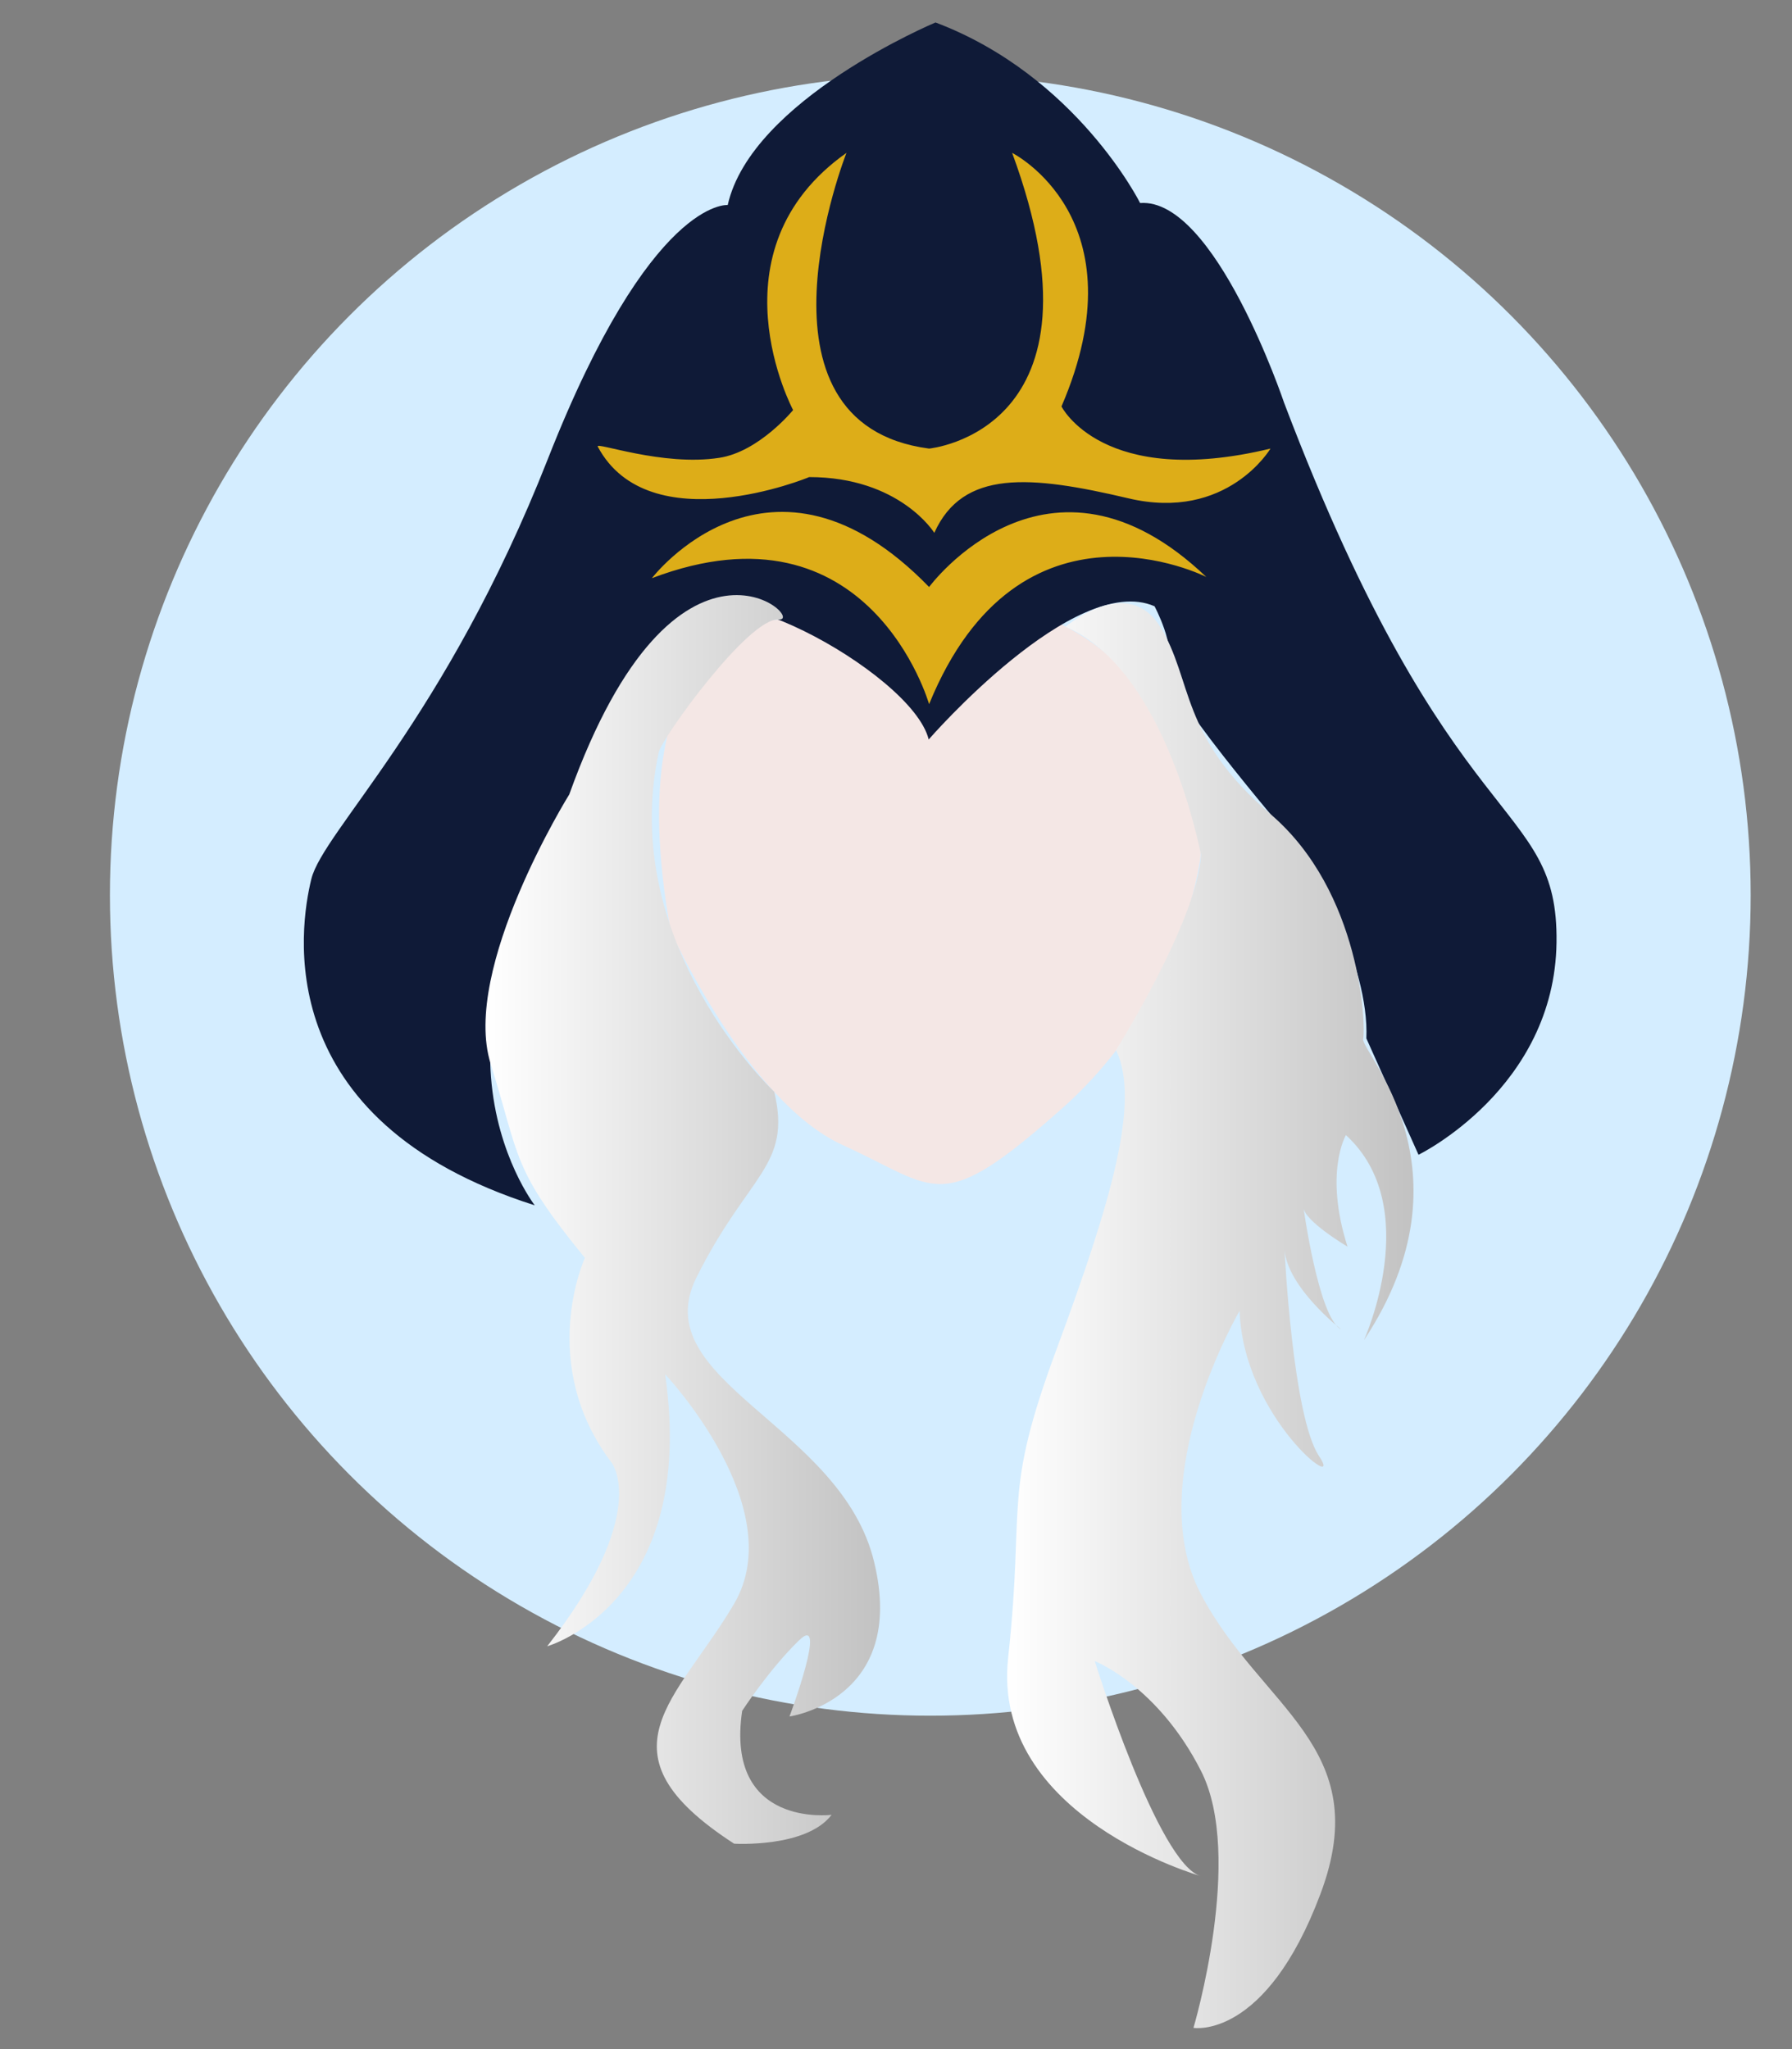 <?xml version="1.0" encoding="utf-8"?>
<!-- Generator: Adobe Illustrator 23.0.6, SVG Export Plug-In . SVG Version: 6.00 Build 0)  -->
<svg version="1.1" id="Ashe" xmlns="http://www.w3.org/2000/svg" xmlns:xlink="http://www.w3.org/1999/xlink" x="0px" y="0px"
	 viewBox="0 0 446.7 510.7" style="enable-background:new 0 0 446.7 510.7;" xml:space="preserve">
<rect x="0" y="0" width="446.7" height="510.7" fill="#808080" stroke="none"/>
<style type="text/css">
	.st0{fill:#D4EDFF;}
	.st1{fill:#F4E7E5;}
	.st2{fill:#0F1A37;}
	.st3{fill:#DDAD18;}
	.st4{fill:url(#hair_left_1_);}
	.st5{fill:url(#hari_right_1_);}
</style>
<circle id="circle" class="st0" cx="231.9" cy="223.1" r="204.5"/>
<path id="face" class="st1" d="M194.2,154.4c0,0-41,0.8-27,77.7c0,0,19.1,42.5,42.9,53.3s24,18.1,54.7-9.2s34.5-63,34.5-63
	S297.2,126,194.2,154.4z"/>
<path id="hat" class="st2" d="M133.3,300.4c0,0-37.5-48.4,25.2-110.9c0,0,15.3-12.7,14.5-32s54.3,9.7,58.5,26.8
	c0,0,36.4-41.9,56.3-33.2c0,0,5.4,10.1,3.1,14.6c-2.3,4.5,28.3,40.2,32.1,44.7c3.8,4.5,18.4,29.8,17.6,48.4l13,29
	c0,0,33.9-16.5,34.4-52.9c0.5-36.4-26.1-24.4-67.9-134.5c0,0-17.2-51.2-35.9-49.8c0,0-15.8-31.7-51-45c0,0-45.9,19.2-51.8,45.5
	c0,0-19.2-1.9-44.8,63.2s-56.1,92.9-59,104.8C74.7,231,66.9,279.3,133.3,300.4z"/>
<path id="hat_deco" class="st3" d="M149,111.3c-0.7-1.3,16.2,5,30.3,2.8c9.9-1.5,18.4-11.9,18.4-11.9S176.5,62.5,211,38.1
	c0,0-26.7,67.5,20.6,73.7c0,0,46.3-4.3,20.7-73.7c0,0,32.5,16.3,12.3,63.2c0,0,10.3,20.6,52.1,10.5c0,0-10.8,18.2-35.4,12.4
	s-41.3-7.2-48.4,8.6c0,0-8.6-13.9-31.2-13.9C201.6,119,161.8,135.3,149,111.3z"/>
<path id="hat_decor_2" class="st3" d="M162.5,144.1c0,0,29.5-38.6,69.1,2.2c0,0,29.6-40.2,69.1-2.5c0,0-46.5-23.7-69.1,31.7
	C231.6,175.5,216.8,123.5,162.5,144.1z"/>
<linearGradient id="hair_left_1_" gradientUnits="userSpaceOnUse" x1="121.121" y1="303.89" x2="219.423" y2="303.89">
	<stop  offset="0" style="stop-color:#FFFFFF"/>
	<stop  offset="1" style="stop-color:#C2C2C2"/>
</linearGradient>
<path id="hair_left" class="st4" d="M196.8,427.8c0,0,29.4-4.2,21.1-38.5c-8.2-34.3-57.2-45-44.3-70.9s23.8-27.7,19.4-46.3
	c0,0-39.1-36.7-28.8-84.6c0.8-3.6,22.5-33.7,29.9-33.1c7.4,0.5-25.5-30.7-52.2,43.6c0,0-27,43.4-19.6,67.1
	c7.4,23.6,5.1,25.9,23.5,48.4c0,0-12.1,26.3,6.7,51.1c0,0,9.8,12.6-16.1,45.7c0,0,37.6-10.7,29.4-67.8c0,0,31.3,33.2,17.2,57.2
	c-14.1,24-35.2,37,0,59.8c0,0,18,1.1,24.3-7.2c0,0-26.6,3.4-22.3-25.9c0,0,6.7-10.3,14.1-17.5C206.6,401.5,196.8,427.8,196.8,427.8z
	"/>
<linearGradient id="hari_right_1_" gradientUnits="userSpaceOnUse" x1="251.004" y1="327.964" x2="352.314" y2="327.964">
	<stop  offset="0" style="stop-color:#FFFFFF"/>
	<stop  offset="1" style="stop-color:#C2C2C2"/>
</linearGradient>
<path id="hari_right" class="st5" d="M265.6,156.2c0,0,15.4-13.2,23.6,0s4.8,27.3,27.5,46.7s23.8,53,23.1,56
	c-0.8,3,28.5,32.4,0.2,75.1c0,0,15.1-33.2-4.5-51.1c0,0-5.5,9.3,0.4,27.8c0,0-11-6.5-11-9.9c0,0,3.8,27.8,9.4,30.5
	c0,0-13.3-10.3-14.1-19.8c0,0,2,41.5,8.6,51.4c6.7,9.9-18.9-9.5-19.8-36.2c0,0-24.6,41.9-9.7,70.5c15,28.6,43.6,38.1,29.9,74.7
	s-31.7,33.5-31.7,33.5s12.7-42.7,1.9-64s-26.5-27.4-26.5-27.4s15.9,50.9,26.5,53.6c0,0-52.4-14.8-48.1-54.4c4.3-39.6-1.6-40,12.1-77
	c13.7-37,20.9-61.7,14.8-74.5c0,0,20.3-32.3,21.2-48.7C299.3,213.2,291,167,265.6,156.2z"/>
</svg>
